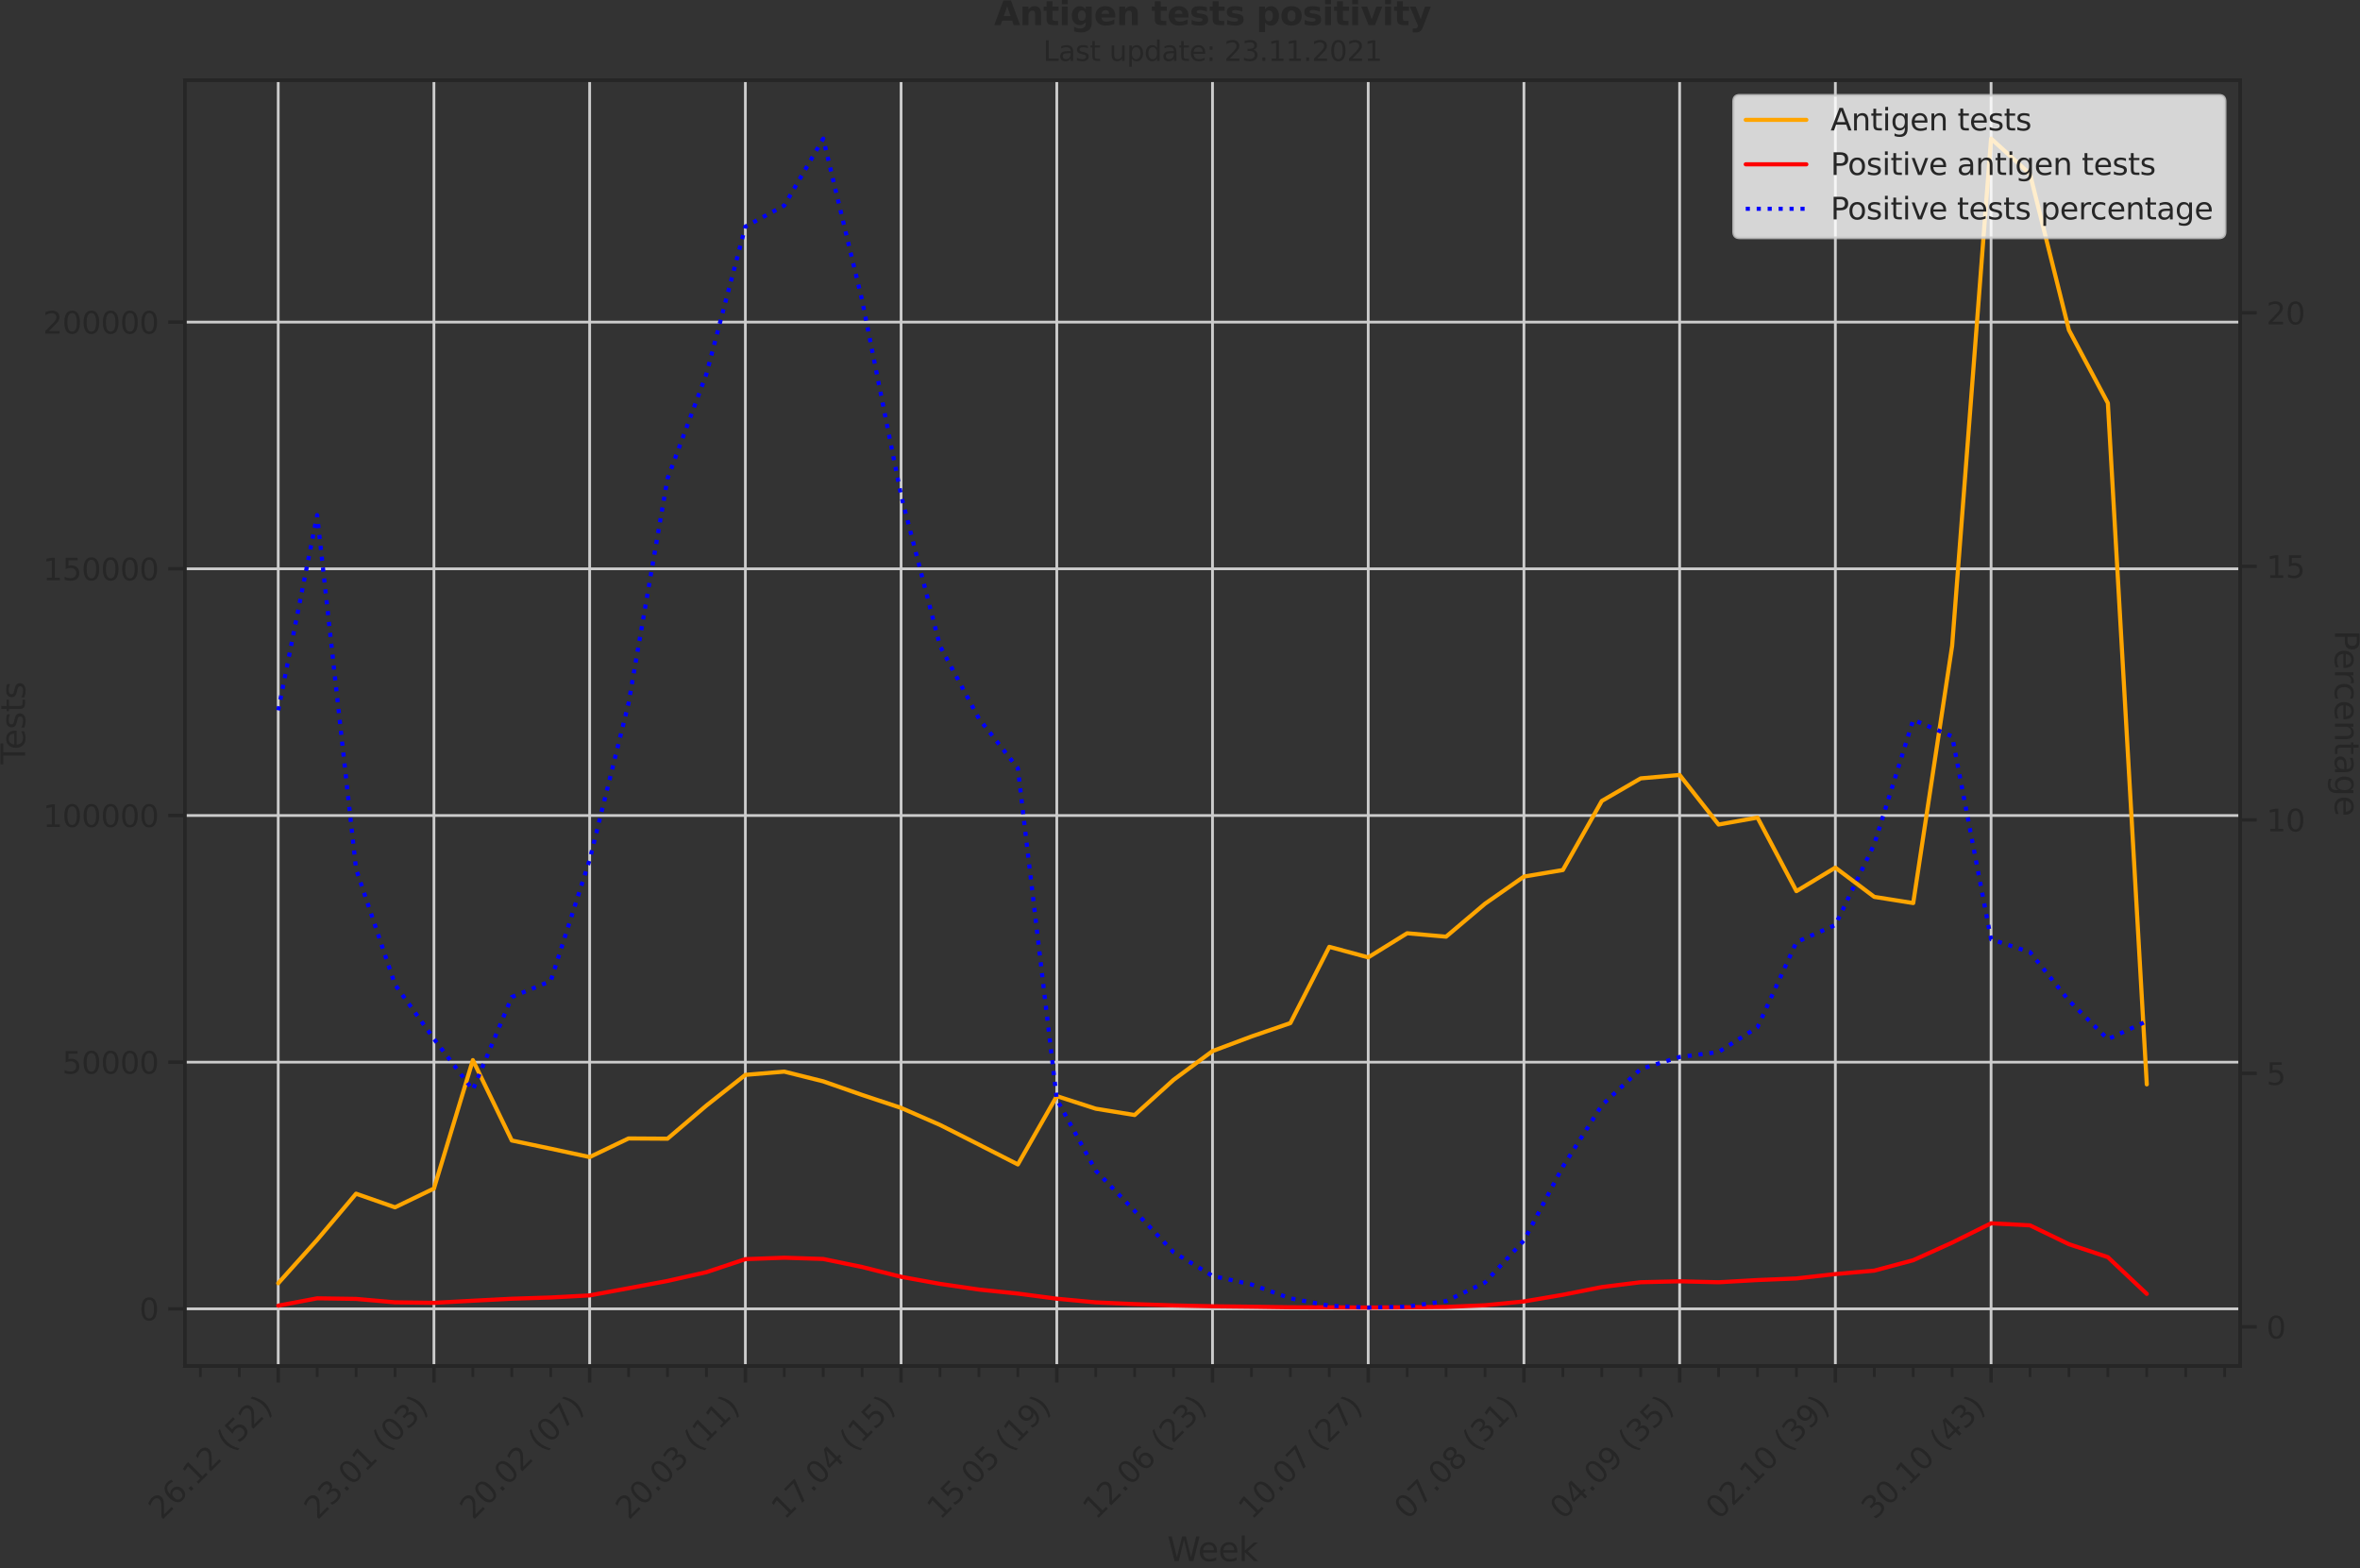 <?xml version="1.0" encoding="utf-8" standalone="no"?>
<!DOCTYPE svg PUBLIC "-//W3C//DTD SVG 1.1//EN"
  "http://www.w3.org/Graphics/SVG/1.1/DTD/svg11.dtd">
<svg height="569.391pt" version="1.1" viewBox="0 0 857.009 569.391" width="857.009pt" xmlns="http://www.w3.org/2000/svg" xmlns:xlink="http://www.w3.org/1999/xlink">
 <rect x="0" y="0" width="857.009" height="569.391" fill="#333333" stroke="none"/>
 <defs>
  <style type="text/css">*{stroke-linecap:butt;stroke-linejoin:round;}</style>
 </defs>
 <g id="figure_1">
  <g id="patch_1">
   <path d="M 0 569.391 
L 857.009 569.391 
L 857.009 0 
L 0 0 
z
" style="fill:none;"/>
  </g>
  <g id="axes_1">
   <g id="patch_2">
    <path d="M 67.106 496.042 
L 813.512 496.042 
L 813.512 29.118 
L 67.106 29.118 
z
" style="fill:none;"/>
   </g>
   <g id="matplotlib.axis_1">
    <g id="xtick_1">
     <g id="line2d_1">
      <path clip-path="url(#p405ba6da46)" d="M 101.034 496.042 
L 101.034 29.118 
" style="fill:none;stroke:#cccccc;stroke-linecap:round;"/>
     </g>
     <g id="line2d_2">
      <defs>
       <path d="M 0 0 
L 0 6 
" id="mf976dd3994" style="stroke:#262626;stroke-width:1.25;"/>
      </defs>
      <g>
       <use style="fill:#262626;stroke:#262626;stroke-width:1.25;" x="101.034" xlink:href="#mf976dd3994" y="496.042"/>
      </g>
     </g>
     <g id="text_1">
      <!-- 26.12 (52) -->
      <g style="fill:#262626;" transform="translate(58.71 552.159)rotate(-45)scale(0.11 -0.11)">
       <defs>
        <path d="M 1228 531 
L 3431 531 
L 3431 0 
L 469 0 
L 469 531 
Q 828 903 1448 1529 
Q 2069 2156 2228 2338 
Q 2531 2678 2651 2914 
Q 2772 3150 2772 3378 
Q 2772 3750 2511 3984 
Q 2250 4219 1831 4219 
Q 1534 4219 1204 4116 
Q 875 4013 500 3803 
L 500 4441 
Q 881 4594 1212 4672 
Q 1544 4750 1819 4750 
Q 2544 4750 2975 4387 
Q 3406 4025 3406 3419 
Q 3406 3131 3298 2873 
Q 3191 2616 2906 2266 
Q 2828 2175 2409 1742 
Q 1991 1309 1228 531 
z
" id="DejaVuSans-32" transform="scale(0.016)"/>
        <path d="M 2113 2584 
Q 1688 2584 1439 2293 
Q 1191 2003 1191 1497 
Q 1191 994 1439 701 
Q 1688 409 2113 409 
Q 2538 409 2786 701 
Q 3034 994 3034 1497 
Q 3034 2003 2786 2293 
Q 2538 2584 2113 2584 
z
M 3366 4563 
L 3366 3988 
Q 3128 4100 2886 4159 
Q 2644 4219 2406 4219 
Q 1781 4219 1451 3797 
Q 1122 3375 1075 2522 
Q 1259 2794 1537 2939 
Q 1816 3084 2150 3084 
Q 2853 3084 3261 2657 
Q 3669 2231 3669 1497 
Q 3669 778 3244 343 
Q 2819 -91 2113 -91 
Q 1303 -91 875 529 
Q 447 1150 447 2328 
Q 447 3434 972 4092 
Q 1497 4750 2381 4750 
Q 2619 4750 2861 4703 
Q 3103 4656 3366 4563 
z
" id="DejaVuSans-36" transform="scale(0.016)"/>
        <path d="M 684 794 
L 1344 794 
L 1344 0 
L 684 0 
L 684 794 
z
" id="DejaVuSans-2e" transform="scale(0.016)"/>
        <path d="M 794 531 
L 1825 531 
L 1825 4091 
L 703 3866 
L 703 4441 
L 1819 4666 
L 2450 4666 
L 2450 531 
L 3481 531 
L 3481 0 
L 794 0 
L 794 531 
z
" id="DejaVuSans-31" transform="scale(0.016)"/>
        <path id="DejaVuSans-20" transform="scale(0.016)"/>
        <path d="M 1984 4856 
Q 1566 4138 1362 3434 
Q 1159 2731 1159 2009 
Q 1159 1288 1364 580 
Q 1569 -128 1984 -844 
L 1484 -844 
Q 1016 -109 783 600 
Q 550 1309 550 2009 
Q 550 2706 781 3412 
Q 1013 4119 1484 4856 
L 1984 4856 
z
" id="DejaVuSans-28" transform="scale(0.016)"/>
        <path d="M 691 4666 
L 3169 4666 
L 3169 4134 
L 1269 4134 
L 1269 2991 
Q 1406 3038 1543 3061 
Q 1681 3084 1819 3084 
Q 2600 3084 3056 2656 
Q 3513 2228 3513 1497 
Q 3513 744 3044 326 
Q 2575 -91 1722 -91 
Q 1428 -91 1123 -41 
Q 819 9 494 109 
L 494 744 
Q 775 591 1075 516 
Q 1375 441 1709 441 
Q 2250 441 2565 725 
Q 2881 1009 2881 1497 
Q 2881 1984 2565 2268 
Q 2250 2553 1709 2553 
Q 1456 2553 1204 2497 
Q 953 2441 691 2322 
L 691 4666 
z
" id="DejaVuSans-35" transform="scale(0.016)"/>
        <path d="M 513 4856 
L 1013 4856 
Q 1481 4119 1714 3412 
Q 1947 2706 1947 2009 
Q 1947 1309 1714 600 
Q 1481 -109 1013 -844 
L 513 -844 
Q 928 -128 1133 580 
Q 1338 1288 1338 2009 
Q 1338 2731 1133 3434 
Q 928 4138 513 4856 
z
" id="DejaVuSans-29" transform="scale(0.016)"/>
       </defs>
       <use xlink:href="#DejaVuSans-32"/>
       <use x="63.623" xlink:href="#DejaVuSans-36"/>
       <use x="127.246" xlink:href="#DejaVuSans-2e"/>
       <use x="159.033" xlink:href="#DejaVuSans-31"/>
       <use x="222.656" xlink:href="#DejaVuSans-32"/>
       <use x="286.279" xlink:href="#DejaVuSans-20"/>
       <use x="318.066" xlink:href="#DejaVuSans-28"/>
       <use x="357.08" xlink:href="#DejaVuSans-35"/>
       <use x="420.703" xlink:href="#DejaVuSans-32"/>
       <use x="484.326" xlink:href="#DejaVuSans-29"/>
      </g>
     </g>
    </g>
    <g id="xtick_2">
     <g id="line2d_3">
      <path clip-path="url(#p405ba6da46)" d="M 157.58 496.042 
L 157.58 29.118 
" style="fill:none;stroke:#cccccc;stroke-linecap:round;"/>
     </g>
     <g id="line2d_4">
      <g>
       <use style="fill:#262626;stroke:#262626;stroke-width:1.25;" x="157.58" xlink:href="#mf976dd3994" y="496.042"/>
      </g>
     </g>
     <g id="text_2">
      <!-- 23.01 (03) -->
      <g style="fill:#262626;" transform="translate(115.255 552.159)rotate(-45)scale(0.11 -0.11)">
       <defs>
        <path d="M 2597 2516 
Q 3050 2419 3304 2112 
Q 3559 1806 3559 1356 
Q 3559 666 3084 287 
Q 2609 -91 1734 -91 
Q 1441 -91 1130 -33 
Q 819 25 488 141 
L 488 750 
Q 750 597 1062 519 
Q 1375 441 1716 441 
Q 2309 441 2620 675 
Q 2931 909 2931 1356 
Q 2931 1769 2642 2001 
Q 2353 2234 1838 2234 
L 1294 2234 
L 1294 2753 
L 1863 2753 
Q 2328 2753 2575 2939 
Q 2822 3125 2822 3475 
Q 2822 3834 2567 4026 
Q 2313 4219 1838 4219 
Q 1578 4219 1281 4162 
Q 984 4106 628 3988 
L 628 4550 
Q 988 4650 1302 4700 
Q 1616 4750 1894 4750 
Q 2613 4750 3031 4423 
Q 3450 4097 3450 3541 
Q 3450 3153 3228 2886 
Q 3006 2619 2597 2516 
z
" id="DejaVuSans-33" transform="scale(0.016)"/>
        <path d="M 2034 4250 
Q 1547 4250 1301 3770 
Q 1056 3291 1056 2328 
Q 1056 1369 1301 889 
Q 1547 409 2034 409 
Q 2525 409 2770 889 
Q 3016 1369 3016 2328 
Q 3016 3291 2770 3770 
Q 2525 4250 2034 4250 
z
M 2034 4750 
Q 2819 4750 3233 4129 
Q 3647 3509 3647 2328 
Q 3647 1150 3233 529 
Q 2819 -91 2034 -91 
Q 1250 -91 836 529 
Q 422 1150 422 2328 
Q 422 3509 836 4129 
Q 1250 4750 2034 4750 
z
" id="DejaVuSans-30" transform="scale(0.016)"/>
       </defs>
       <use xlink:href="#DejaVuSans-32"/>
       <use x="63.623" xlink:href="#DejaVuSans-33"/>
       <use x="127.246" xlink:href="#DejaVuSans-2e"/>
       <use x="159.033" xlink:href="#DejaVuSans-30"/>
       <use x="222.656" xlink:href="#DejaVuSans-31"/>
       <use x="286.279" xlink:href="#DejaVuSans-20"/>
       <use x="318.066" xlink:href="#DejaVuSans-28"/>
       <use x="357.08" xlink:href="#DejaVuSans-30"/>
       <use x="420.703" xlink:href="#DejaVuSans-33"/>
       <use x="484.326" xlink:href="#DejaVuSans-29"/>
      </g>
     </g>
    </g>
    <g id="xtick_3">
     <g id="line2d_5">
      <path clip-path="url(#p405ba6da46)" d="M 214.125 496.042 
L 214.125 29.118 
" style="fill:none;stroke:#cccccc;stroke-linecap:round;"/>
     </g>
     <g id="line2d_6">
      <g>
       <use style="fill:#262626;stroke:#262626;stroke-width:1.25;" x="214.125" xlink:href="#mf976dd3994" y="496.042"/>
      </g>
     </g>
     <g id="text_3">
      <!-- 20.02 (07) -->
      <g style="fill:#262626;" transform="translate(171.801 552.159)rotate(-45)scale(0.11 -0.11)">
       <defs>
        <path d="M 525 4666 
L 3525 4666 
L 3525 4397 
L 1831 0 
L 1172 0 
L 2766 4134 
L 525 4134 
L 525 4666 
z
" id="DejaVuSans-37" transform="scale(0.016)"/>
       </defs>
       <use xlink:href="#DejaVuSans-32"/>
       <use x="63.623" xlink:href="#DejaVuSans-30"/>
       <use x="127.246" xlink:href="#DejaVuSans-2e"/>
       <use x="159.033" xlink:href="#DejaVuSans-30"/>
       <use x="222.656" xlink:href="#DejaVuSans-32"/>
       <use x="286.279" xlink:href="#DejaVuSans-20"/>
       <use x="318.066" xlink:href="#DejaVuSans-28"/>
       <use x="357.08" xlink:href="#DejaVuSans-30"/>
       <use x="420.703" xlink:href="#DejaVuSans-37"/>
       <use x="484.326" xlink:href="#DejaVuSans-29"/>
      </g>
     </g>
    </g>
    <g id="xtick_4">
     <g id="line2d_7">
      <path clip-path="url(#p405ba6da46)" d="M 270.671 496.042 
L 270.671 29.118 
" style="fill:none;stroke:#cccccc;stroke-linecap:round;"/>
     </g>
     <g id="line2d_8">
      <g>
       <use style="fill:#262626;stroke:#262626;stroke-width:1.25;" x="270.671" xlink:href="#mf976dd3994" y="496.042"/>
      </g>
     </g>
     <g id="text_4">
      <!-- 20.03 (11) -->
      <g style="fill:#262626;" transform="translate(228.347 552.159)rotate(-45)scale(0.11 -0.11)">
       <use xlink:href="#DejaVuSans-32"/>
       <use x="63.623" xlink:href="#DejaVuSans-30"/>
       <use x="127.246" xlink:href="#DejaVuSans-2e"/>
       <use x="159.033" xlink:href="#DejaVuSans-30"/>
       <use x="222.656" xlink:href="#DejaVuSans-33"/>
       <use x="286.279" xlink:href="#DejaVuSans-20"/>
       <use x="318.066" xlink:href="#DejaVuSans-28"/>
       <use x="357.08" xlink:href="#DejaVuSans-31"/>
       <use x="420.703" xlink:href="#DejaVuSans-31"/>
       <use x="484.326" xlink:href="#DejaVuSans-29"/>
      </g>
     </g>
    </g>
    <g id="xtick_5">
     <g id="line2d_9">
      <path clip-path="url(#p405ba6da46)" d="M 327.217 496.042 
L 327.217 29.118 
" style="fill:none;stroke:#cccccc;stroke-linecap:round;"/>
     </g>
     <g id="line2d_10">
      <g>
       <use style="fill:#262626;stroke:#262626;stroke-width:1.25;" x="327.217" xlink:href="#mf976dd3994" y="496.042"/>
      </g>
     </g>
     <g id="text_5">
      <!-- 17.04 (15) -->
      <g style="fill:#262626;" transform="translate(284.893 552.159)rotate(-45)scale(0.11 -0.11)">
       <defs>
        <path d="M 2419 4116 
L 825 1625 
L 2419 1625 
L 2419 4116 
z
M 2253 4666 
L 3047 4666 
L 3047 1625 
L 3713 1625 
L 3713 1100 
L 3047 1100 
L 3047 0 
L 2419 0 
L 2419 1100 
L 313 1100 
L 313 1709 
L 2253 4666 
z
" id="DejaVuSans-34" transform="scale(0.016)"/>
       </defs>
       <use xlink:href="#DejaVuSans-31"/>
       <use x="63.623" xlink:href="#DejaVuSans-37"/>
       <use x="127.246" xlink:href="#DejaVuSans-2e"/>
       <use x="159.033" xlink:href="#DejaVuSans-30"/>
       <use x="222.656" xlink:href="#DejaVuSans-34"/>
       <use x="286.279" xlink:href="#DejaVuSans-20"/>
       <use x="318.066" xlink:href="#DejaVuSans-28"/>
       <use x="357.08" xlink:href="#DejaVuSans-31"/>
       <use x="420.703" xlink:href="#DejaVuSans-35"/>
       <use x="484.326" xlink:href="#DejaVuSans-29"/>
      </g>
     </g>
    </g>
    <g id="xtick_6">
     <g id="line2d_11">
      <path clip-path="url(#p405ba6da46)" d="M 383.763 496.042 
L 383.763 29.118 
" style="fill:none;stroke:#cccccc;stroke-linecap:round;"/>
     </g>
     <g id="line2d_12">
      <g>
       <use style="fill:#262626;stroke:#262626;stroke-width:1.25;" x="383.763" xlink:href="#mf976dd3994" y="496.042"/>
      </g>
     </g>
     <g id="text_6">
      <!-- 15.05 (19) -->
      <g style="fill:#262626;" transform="translate(341.439 552.159)rotate(-45)scale(0.11 -0.11)">
       <defs>
        <path d="M 703 97 
L 703 672 
Q 941 559 1184 500 
Q 1428 441 1663 441 
Q 2288 441 2617 861 
Q 2947 1281 2994 2138 
Q 2813 1869 2534 1725 
Q 2256 1581 1919 1581 
Q 1219 1581 811 2004 
Q 403 2428 403 3163 
Q 403 3881 828 4315 
Q 1253 4750 1959 4750 
Q 2769 4750 3195 4129 
Q 3622 3509 3622 2328 
Q 3622 1225 3098 567 
Q 2575 -91 1691 -91 
Q 1453 -91 1209 -44 
Q 966 3 703 97 
z
M 1959 2075 
Q 2384 2075 2632 2365 
Q 2881 2656 2881 3163 
Q 2881 3666 2632 3958 
Q 2384 4250 1959 4250 
Q 1534 4250 1286 3958 
Q 1038 3666 1038 3163 
Q 1038 2656 1286 2365 
Q 1534 2075 1959 2075 
z
" id="DejaVuSans-39" transform="scale(0.016)"/>
       </defs>
       <use xlink:href="#DejaVuSans-31"/>
       <use x="63.623" xlink:href="#DejaVuSans-35"/>
       <use x="127.246" xlink:href="#DejaVuSans-2e"/>
       <use x="159.033" xlink:href="#DejaVuSans-30"/>
       <use x="222.656" xlink:href="#DejaVuSans-35"/>
       <use x="286.279" xlink:href="#DejaVuSans-20"/>
       <use x="318.066" xlink:href="#DejaVuSans-28"/>
       <use x="357.08" xlink:href="#DejaVuSans-31"/>
       <use x="420.703" xlink:href="#DejaVuSans-39"/>
       <use x="484.326" xlink:href="#DejaVuSans-29"/>
      </g>
     </g>
    </g>
    <g id="xtick_7">
     <g id="line2d_13">
      <path clip-path="url(#p405ba6da46)" d="M 440.309 496.042 
L 440.309 29.118 
" style="fill:none;stroke:#cccccc;stroke-linecap:round;"/>
     </g>
     <g id="line2d_14">
      <g>
       <use style="fill:#262626;stroke:#262626;stroke-width:1.25;" x="440.309" xlink:href="#mf976dd3994" y="496.042"/>
      </g>
     </g>
     <g id="text_7">
      <!-- 12.06 (23) -->
      <g style="fill:#262626;" transform="translate(397.985 552.159)rotate(-45)scale(0.11 -0.11)">
       <use xlink:href="#DejaVuSans-31"/>
       <use x="63.623" xlink:href="#DejaVuSans-32"/>
       <use x="127.246" xlink:href="#DejaVuSans-2e"/>
       <use x="159.033" xlink:href="#DejaVuSans-30"/>
       <use x="222.656" xlink:href="#DejaVuSans-36"/>
       <use x="286.279" xlink:href="#DejaVuSans-20"/>
       <use x="318.066" xlink:href="#DejaVuSans-28"/>
       <use x="357.08" xlink:href="#DejaVuSans-32"/>
       <use x="420.703" xlink:href="#DejaVuSans-33"/>
       <use x="484.326" xlink:href="#DejaVuSans-29"/>
      </g>
     </g>
    </g>
    <g id="xtick_8">
     <g id="line2d_15">
      <path clip-path="url(#p405ba6da46)" d="M 496.855 496.042 
L 496.855 29.118 
" style="fill:none;stroke:#cccccc;stroke-linecap:round;"/>
     </g>
     <g id="line2d_16">
      <g>
       <use style="fill:#262626;stroke:#262626;stroke-width:1.25;" x="496.855" xlink:href="#mf976dd3994" y="496.042"/>
      </g>
     </g>
     <g id="text_8">
      <!-- 10.07 (27) -->
      <g style="fill:#262626;" transform="translate(454.531 552.159)rotate(-45)scale(0.11 -0.11)">
       <use xlink:href="#DejaVuSans-31"/>
       <use x="63.623" xlink:href="#DejaVuSans-30"/>
       <use x="127.246" xlink:href="#DejaVuSans-2e"/>
       <use x="159.033" xlink:href="#DejaVuSans-30"/>
       <use x="222.656" xlink:href="#DejaVuSans-37"/>
       <use x="286.279" xlink:href="#DejaVuSans-20"/>
       <use x="318.066" xlink:href="#DejaVuSans-28"/>
       <use x="357.08" xlink:href="#DejaVuSans-32"/>
       <use x="420.703" xlink:href="#DejaVuSans-37"/>
       <use x="484.326" xlink:href="#DejaVuSans-29"/>
      </g>
     </g>
    </g>
    <g id="xtick_9">
     <g id="line2d_17">
      <path clip-path="url(#p405ba6da46)" d="M 553.401 496.042 
L 553.401 29.118 
" style="fill:none;stroke:#cccccc;stroke-linecap:round;"/>
     </g>
     <g id="line2d_18">
      <g>
       <use style="fill:#262626;stroke:#262626;stroke-width:1.25;" x="553.401" xlink:href="#mf976dd3994" y="496.042"/>
      </g>
     </g>
     <g id="text_9">
      <!-- 07.08 (31) -->
      <g style="fill:#262626;" transform="translate(511.076 552.159)rotate(-45)scale(0.11 -0.11)">
       <defs>
        <path d="M 2034 2216 
Q 1584 2216 1326 1975 
Q 1069 1734 1069 1313 
Q 1069 891 1326 650 
Q 1584 409 2034 409 
Q 2484 409 2743 651 
Q 3003 894 3003 1313 
Q 3003 1734 2745 1975 
Q 2488 2216 2034 2216 
z
M 1403 2484 
Q 997 2584 770 2862 
Q 544 3141 544 3541 
Q 544 4100 942 4425 
Q 1341 4750 2034 4750 
Q 2731 4750 3128 4425 
Q 3525 4100 3525 3541 
Q 3525 3141 3298 2862 
Q 3072 2584 2669 2484 
Q 3125 2378 3379 2068 
Q 3634 1759 3634 1313 
Q 3634 634 3220 271 
Q 2806 -91 2034 -91 
Q 1263 -91 848 271 
Q 434 634 434 1313 
Q 434 1759 690 2068 
Q 947 2378 1403 2484 
z
M 1172 3481 
Q 1172 3119 1398 2916 
Q 1625 2713 2034 2713 
Q 2441 2713 2670 2916 
Q 2900 3119 2900 3481 
Q 2900 3844 2670 4047 
Q 2441 4250 2034 4250 
Q 1625 4250 1398 4047 
Q 1172 3844 1172 3481 
z
" id="DejaVuSans-38" transform="scale(0.016)"/>
       </defs>
       <use xlink:href="#DejaVuSans-30"/>
       <use x="63.623" xlink:href="#DejaVuSans-37"/>
       <use x="127.246" xlink:href="#DejaVuSans-2e"/>
       <use x="159.033" xlink:href="#DejaVuSans-30"/>
       <use x="222.656" xlink:href="#DejaVuSans-38"/>
       <use x="286.279" xlink:href="#DejaVuSans-20"/>
       <use x="318.066" xlink:href="#DejaVuSans-28"/>
       <use x="357.08" xlink:href="#DejaVuSans-33"/>
       <use x="420.703" xlink:href="#DejaVuSans-31"/>
       <use x="484.326" xlink:href="#DejaVuSans-29"/>
      </g>
     </g>
    </g>
    <g id="xtick_10">
     <g id="line2d_19">
      <path clip-path="url(#p405ba6da46)" d="M 609.946 496.042 
L 609.946 29.118 
" style="fill:none;stroke:#cccccc;stroke-linecap:round;"/>
     </g>
     <g id="line2d_20">
      <g>
       <use style="fill:#262626;stroke:#262626;stroke-width:1.25;" x="609.946" xlink:href="#mf976dd3994" y="496.042"/>
      </g>
     </g>
     <g id="text_10">
      <!-- 04.09 (35) -->
      <g style="fill:#262626;" transform="translate(567.622 552.159)rotate(-45)scale(0.11 -0.11)">
       <use xlink:href="#DejaVuSans-30"/>
       <use x="63.623" xlink:href="#DejaVuSans-34"/>
       <use x="127.246" xlink:href="#DejaVuSans-2e"/>
       <use x="159.033" xlink:href="#DejaVuSans-30"/>
       <use x="222.656" xlink:href="#DejaVuSans-39"/>
       <use x="286.279" xlink:href="#DejaVuSans-20"/>
       <use x="318.066" xlink:href="#DejaVuSans-28"/>
       <use x="357.08" xlink:href="#DejaVuSans-33"/>
       <use x="420.703" xlink:href="#DejaVuSans-35"/>
       <use x="484.326" xlink:href="#DejaVuSans-29"/>
      </g>
     </g>
    </g>
    <g id="xtick_11">
     <g id="line2d_21">
      <path clip-path="url(#p405ba6da46)" d="M 666.492 496.042 
L 666.492 29.118 
" style="fill:none;stroke:#cccccc;stroke-linecap:round;"/>
     </g>
     <g id="line2d_22">
      <g>
       <use style="fill:#262626;stroke:#262626;stroke-width:1.25;" x="666.492" xlink:href="#mf976dd3994" y="496.042"/>
      </g>
     </g>
     <g id="text_11">
      <!-- 02.10 (39) -->
      <g style="fill:#262626;" transform="translate(624.168 552.159)rotate(-45)scale(0.11 -0.11)">
       <use xlink:href="#DejaVuSans-30"/>
       <use x="63.623" xlink:href="#DejaVuSans-32"/>
       <use x="127.246" xlink:href="#DejaVuSans-2e"/>
       <use x="159.033" xlink:href="#DejaVuSans-31"/>
       <use x="222.656" xlink:href="#DejaVuSans-30"/>
       <use x="286.279" xlink:href="#DejaVuSans-20"/>
       <use x="318.066" xlink:href="#DejaVuSans-28"/>
       <use x="357.08" xlink:href="#DejaVuSans-33"/>
       <use x="420.703" xlink:href="#DejaVuSans-39"/>
       <use x="484.326" xlink:href="#DejaVuSans-29"/>
      </g>
     </g>
    </g>
    <g id="xtick_12">
     <g id="line2d_23">
      <path clip-path="url(#p405ba6da46)" d="M 723.038 496.042 
L 723.038 29.118 
" style="fill:none;stroke:#cccccc;stroke-linecap:round;"/>
     </g>
     <g id="line2d_24">
      <g>
       <use style="fill:#262626;stroke:#262626;stroke-width:1.25;" x="723.038" xlink:href="#mf976dd3994" y="496.042"/>
      </g>
     </g>
     <g id="text_12">
      <!-- 30.10 (43) -->
      <g style="fill:#262626;" transform="translate(680.714 552.159)rotate(-45)scale(0.11 -0.11)">
       <use xlink:href="#DejaVuSans-33"/>
       <use x="63.623" xlink:href="#DejaVuSans-30"/>
       <use x="127.246" xlink:href="#DejaVuSans-2e"/>
       <use x="159.033" xlink:href="#DejaVuSans-31"/>
       <use x="222.656" xlink:href="#DejaVuSans-30"/>
       <use x="286.279" xlink:href="#DejaVuSans-20"/>
       <use x="318.066" xlink:href="#DejaVuSans-28"/>
       <use x="357.08" xlink:href="#DejaVuSans-34"/>
       <use x="420.703" xlink:href="#DejaVuSans-33"/>
       <use x="484.326" xlink:href="#DejaVuSans-29"/>
      </g>
     </g>
    </g>
    <g id="xtick_13">
     <g id="line2d_25">
      <defs>
       <path d="M 0 0 
L 0 4 
" id="m79de15d86c" style="stroke:#262626;"/>
      </defs>
      <g>
       <use style="fill:#262626;stroke:#262626;" x="72.761" xlink:href="#m79de15d86c" y="496.042"/>
      </g>
     </g>
    </g>
    <g id="xtick_14">
     <g id="line2d_26">
      <g>
       <use style="fill:#262626;stroke:#262626;" x="86.897" xlink:href="#m79de15d86c" y="496.042"/>
      </g>
     </g>
    </g>
    <g id="xtick_15">
     <g id="line2d_27">
      <g>
       <use style="fill:#262626;stroke:#262626;" x="115.17" xlink:href="#m79de15d86c" y="496.042"/>
      </g>
     </g>
    </g>
    <g id="xtick_16">
     <g id="line2d_28">
      <g>
       <use style="fill:#262626;stroke:#262626;" x="129.307" xlink:href="#m79de15d86c" y="496.042"/>
      </g>
     </g>
    </g>
    <g id="xtick_17">
     <g id="line2d_29">
      <g>
       <use style="fill:#262626;stroke:#262626;" x="143.443" xlink:href="#m79de15d86c" y="496.042"/>
      </g>
     </g>
    </g>
    <g id="xtick_18">
     <g id="line2d_30">
      <g>
       <use style="fill:#262626;stroke:#262626;" x="171.716" xlink:href="#m79de15d86c" y="496.042"/>
      </g>
     </g>
    </g>
    <g id="xtick_19">
     <g id="line2d_31">
      <g>
       <use style="fill:#262626;stroke:#262626;" x="185.853" xlink:href="#m79de15d86c" y="496.042"/>
      </g>
     </g>
    </g>
    <g id="xtick_20">
     <g id="line2d_32">
      <g>
       <use style="fill:#262626;stroke:#262626;" x="199.989" xlink:href="#m79de15d86c" y="496.042"/>
      </g>
     </g>
    </g>
    <g id="xtick_21">
     <g id="line2d_33">
      <g>
       <use style="fill:#262626;stroke:#262626;" x="228.262" xlink:href="#m79de15d86c" y="496.042"/>
      </g>
     </g>
    </g>
    <g id="xtick_22">
     <g id="line2d_34">
      <g>
       <use style="fill:#262626;stroke:#262626;" x="242.398" xlink:href="#m79de15d86c" y="496.042"/>
      </g>
     </g>
    </g>
    <g id="xtick_23">
     <g id="line2d_35">
      <g>
       <use style="fill:#262626;stroke:#262626;" x="256.535" xlink:href="#m79de15d86c" y="496.042"/>
      </g>
     </g>
    </g>
    <g id="xtick_24">
     <g id="line2d_36">
      <g>
       <use style="fill:#262626;stroke:#262626;" x="284.808" xlink:href="#m79de15d86c" y="496.042"/>
      </g>
     </g>
    </g>
    <g id="xtick_25">
     <g id="line2d_37">
      <g>
       <use style="fill:#262626;stroke:#262626;" x="298.944" xlink:href="#m79de15d86c" y="496.042"/>
      </g>
     </g>
    </g>
    <g id="xtick_26">
     <g id="line2d_38">
      <g>
       <use style="fill:#262626;stroke:#262626;" x="313.081" xlink:href="#m79de15d86c" y="496.042"/>
      </g>
     </g>
    </g>
    <g id="xtick_27">
     <g id="line2d_39">
      <g>
       <use style="fill:#262626;stroke:#262626;" x="341.354" xlink:href="#m79de15d86c" y="496.042"/>
      </g>
     </g>
    </g>
    <g id="xtick_28">
     <g id="line2d_40">
      <g>
       <use style="fill:#262626;stroke:#262626;" x="355.49" xlink:href="#m79de15d86c" y="496.042"/>
      </g>
     </g>
    </g>
    <g id="xtick_29">
     <g id="line2d_41">
      <g>
       <use style="fill:#262626;stroke:#262626;" x="369.627" xlink:href="#m79de15d86c" y="496.042"/>
      </g>
     </g>
    </g>
    <g id="xtick_30">
     <g id="line2d_42">
      <g>
       <use style="fill:#262626;stroke:#262626;" x="397.9" xlink:href="#m79de15d86c" y="496.042"/>
      </g>
     </g>
    </g>
    <g id="xtick_31">
     <g id="line2d_43">
      <g>
       <use style="fill:#262626;stroke:#262626;" x="412.036" xlink:href="#m79de15d86c" y="496.042"/>
      </g>
     </g>
    </g>
    <g id="xtick_32">
     <g id="line2d_44">
      <g>
       <use style="fill:#262626;stroke:#262626;" x="426.172" xlink:href="#m79de15d86c" y="496.042"/>
      </g>
     </g>
    </g>
    <g id="xtick_33">
     <g id="line2d_45">
      <g>
       <use style="fill:#262626;stroke:#262626;" x="454.445" xlink:href="#m79de15d86c" y="496.042"/>
      </g>
     </g>
    </g>
    <g id="xtick_34">
     <g id="line2d_46">
      <g>
       <use style="fill:#262626;stroke:#262626;" x="468.582" xlink:href="#m79de15d86c" y="496.042"/>
      </g>
     </g>
    </g>
    <g id="xtick_35">
     <g id="line2d_47">
      <g>
       <use style="fill:#262626;stroke:#262626;" x="482.718" xlink:href="#m79de15d86c" y="496.042"/>
      </g>
     </g>
    </g>
    <g id="xtick_36">
     <g id="line2d_48">
      <g>
       <use style="fill:#262626;stroke:#262626;" x="510.991" xlink:href="#m79de15d86c" y="496.042"/>
      </g>
     </g>
    </g>
    <g id="xtick_37">
     <g id="line2d_49">
      <g>
       <use style="fill:#262626;stroke:#262626;" x="525.128" xlink:href="#m79de15d86c" y="496.042"/>
      </g>
     </g>
    </g>
    <g id="xtick_38">
     <g id="line2d_50">
      <g>
       <use style="fill:#262626;stroke:#262626;" x="539.264" xlink:href="#m79de15d86c" y="496.042"/>
      </g>
     </g>
    </g>
    <g id="xtick_39">
     <g id="line2d_51">
      <g>
       <use style="fill:#262626;stroke:#262626;" x="567.537" xlink:href="#m79de15d86c" y="496.042"/>
      </g>
     </g>
    </g>
    <g id="xtick_40">
     <g id="line2d_52">
      <g>
       <use style="fill:#262626;stroke:#262626;" x="581.674" xlink:href="#m79de15d86c" y="496.042"/>
      </g>
     </g>
    </g>
    <g id="xtick_41">
     <g id="line2d_53">
      <g>
       <use style="fill:#262626;stroke:#262626;" x="595.81" xlink:href="#m79de15d86c" y="496.042"/>
      </g>
     </g>
    </g>
    <g id="xtick_42">
     <g id="line2d_54">
      <g>
       <use style="fill:#262626;stroke:#262626;" x="624.083" xlink:href="#m79de15d86c" y="496.042"/>
      </g>
     </g>
    </g>
    <g id="xtick_43">
     <g id="line2d_55">
      <g>
       <use style="fill:#262626;stroke:#262626;" x="638.219" xlink:href="#m79de15d86c" y="496.042"/>
      </g>
     </g>
    </g>
    <g id="xtick_44">
     <g id="line2d_56">
      <g>
       <use style="fill:#262626;stroke:#262626;" x="652.356" xlink:href="#m79de15d86c" y="496.042"/>
      </g>
     </g>
    </g>
    <g id="xtick_45">
     <g id="line2d_57">
      <g>
       <use style="fill:#262626;stroke:#262626;" x="680.629" xlink:href="#m79de15d86c" y="496.042"/>
      </g>
     </g>
    </g>
    <g id="xtick_46">
     <g id="line2d_58">
      <g>
       <use style="fill:#262626;stroke:#262626;" x="694.765" xlink:href="#m79de15d86c" y="496.042"/>
      </g>
     </g>
    </g>
    <g id="xtick_47">
     <g id="line2d_59">
      <g>
       <use style="fill:#262626;stroke:#262626;" x="708.902" xlink:href="#m79de15d86c" y="496.042"/>
      </g>
     </g>
    </g>
    <g id="xtick_48">
     <g id="line2d_60">
      <g>
       <use style="fill:#262626;stroke:#262626;" x="737.175" xlink:href="#m79de15d86c" y="496.042"/>
      </g>
     </g>
    </g>
    <g id="xtick_49">
     <g id="line2d_61">
      <g>
       <use style="fill:#262626;stroke:#262626;" x="751.311" xlink:href="#m79de15d86c" y="496.042"/>
      </g>
     </g>
    </g>
    <g id="xtick_50">
     <g id="line2d_62">
      <g>
       <use style="fill:#262626;stroke:#262626;" x="765.448" xlink:href="#m79de15d86c" y="496.042"/>
      </g>
     </g>
    </g>
    <g id="xtick_51">
     <g id="line2d_63">
      <g>
       <use style="fill:#262626;stroke:#262626;" x="779.584" xlink:href="#m79de15d86c" y="496.042"/>
      </g>
     </g>
    </g>
    <g id="xtick_52">
     <g id="line2d_64">
      <g>
       <use style="fill:#262626;stroke:#262626;" x="793.721" xlink:href="#m79de15d86c" y="496.042"/>
      </g>
     </g>
    </g>
    <g id="xtick_53">
     <g id="line2d_65">
      <g>
       <use style="fill:#262626;stroke:#262626;" x="807.857" xlink:href="#m79de15d86c" y="496.042"/>
      </g>
     </g>
    </g>
    <g id="text_13">
     <!-- Week -->
     <g style="fill:#262626;" transform="translate(423.871 566.895)scale(0.12 -0.12)">
      <defs>
       <path d="M 213 4666 
L 850 4666 
L 1831 722 
L 2809 4666 
L 3519 4666 
L 4500 722 
L 5478 4666 
L 6119 4666 
L 4947 0 
L 4153 0 
L 3169 4050 
L 2175 0 
L 1381 0 
L 213 4666 
z
" id="DejaVuSans-57" transform="scale(0.016)"/>
       <path d="M 3597 1894 
L 3597 1613 
L 953 1613 
Q 991 1019 1311 708 
Q 1631 397 2203 397 
Q 2534 397 2845 478 
Q 3156 559 3463 722 
L 3463 178 
Q 3153 47 2828 -22 
Q 2503 -91 2169 -91 
Q 1331 -91 842 396 
Q 353 884 353 1716 
Q 353 2575 817 3079 
Q 1281 3584 2069 3584 
Q 2775 3584 3186 3129 
Q 3597 2675 3597 1894 
z
M 3022 2063 
Q 3016 2534 2758 2815 
Q 2500 3097 2075 3097 
Q 1594 3097 1305 2825 
Q 1016 2553 972 2059 
L 3022 2063 
z
" id="DejaVuSans-65" transform="scale(0.016)"/>
       <path d="M 581 4863 
L 1159 4863 
L 1159 1991 
L 2875 3500 
L 3609 3500 
L 1753 1863 
L 3688 0 
L 2938 0 
L 1159 1709 
L 1159 0 
L 581 0 
L 581 4863 
z
" id="DejaVuSans-6b" transform="scale(0.016)"/>
      </defs>
      <use xlink:href="#DejaVuSans-57"/>
      <use x="93.002" xlink:href="#DejaVuSans-65"/>
      <use x="154.525" xlink:href="#DejaVuSans-65"/>
      <use x="216.049" xlink:href="#DejaVuSans-6b"/>
     </g>
    </g>
   </g>
   <g id="matplotlib.axis_2">
    <g id="ytick_1">
     <g id="line2d_66">
      <path clip-path="url(#p405ba6da46)" d="M 67.106 475.29 
L 813.512 475.29 
" style="fill:none;stroke:#cccccc;stroke-linecap:round;"/>
     </g>
     <g id="line2d_67">
      <defs>
       <path d="M 0 0 
L -6 0 
" id="m3a99f6a6d0" style="stroke:#262626;stroke-width:1.25;"/>
      </defs>
      <g>
       <use style="fill:#262626;stroke:#262626;stroke-width:1.25;" x="67.106" xlink:href="#m3a99f6a6d0" y="475.29"/>
      </g>
     </g>
     <g id="text_14">
      <!-- 0 -->
      <g style="fill:#262626;" transform="translate(50.608 479.469)scale(0.11 -0.11)">
       <use xlink:href="#DejaVuSans-30"/>
      </g>
     </g>
    </g>
    <g id="ytick_2">
     <g id="line2d_68">
      <path clip-path="url(#p405ba6da46)" d="M 67.106 385.711 
L 813.512 385.711 
" style="fill:none;stroke:#cccccc;stroke-linecap:round;"/>
     </g>
     <g id="line2d_69">
      <g>
       <use style="fill:#262626;stroke:#262626;stroke-width:1.25;" x="67.106" xlink:href="#m3a99f6a6d0" y="385.711"/>
      </g>
     </g>
     <g id="text_15">
      <!-- 50000 -->
      <g style="fill:#262626;" transform="translate(22.613 389.89)scale(0.11 -0.11)">
       <use xlink:href="#DejaVuSans-35"/>
       <use x="63.623" xlink:href="#DejaVuSans-30"/>
       <use x="127.246" xlink:href="#DejaVuSans-30"/>
       <use x="190.869" xlink:href="#DejaVuSans-30"/>
       <use x="254.492" xlink:href="#DejaVuSans-30"/>
      </g>
     </g>
    </g>
    <g id="ytick_3">
     <g id="line2d_70">
      <path clip-path="url(#p405ba6da46)" d="M 67.106 296.131 
L 813.512 296.131 
" style="fill:none;stroke:#cccccc;stroke-linecap:round;"/>
     </g>
     <g id="line2d_71">
      <g>
       <use style="fill:#262626;stroke:#262626;stroke-width:1.25;" x="67.106" xlink:href="#m3a99f6a6d0" y="296.131"/>
      </g>
     </g>
     <g id="text_16">
      <!-- 100000 -->
      <g style="fill:#262626;" transform="translate(15.614 300.31)scale(0.11 -0.11)">
       <use xlink:href="#DejaVuSans-31"/>
       <use x="63.623" xlink:href="#DejaVuSans-30"/>
       <use x="127.246" xlink:href="#DejaVuSans-30"/>
       <use x="190.869" xlink:href="#DejaVuSans-30"/>
       <use x="254.492" xlink:href="#DejaVuSans-30"/>
       <use x="318.115" xlink:href="#DejaVuSans-30"/>
      </g>
     </g>
    </g>
    <g id="ytick_4">
     <g id="line2d_72">
      <path clip-path="url(#p405ba6da46)" d="M 67.106 206.552 
L 813.512 206.552 
" style="fill:none;stroke:#cccccc;stroke-linecap:round;"/>
     </g>
     <g id="line2d_73">
      <g>
       <use style="fill:#262626;stroke:#262626;stroke-width:1.25;" x="67.106" xlink:href="#m3a99f6a6d0" y="206.552"/>
      </g>
     </g>
     <g id="text_17">
      <!-- 150000 -->
      <g style="fill:#262626;" transform="translate(15.614 210.731)scale(0.11 -0.11)">
       <use xlink:href="#DejaVuSans-31"/>
       <use x="63.623" xlink:href="#DejaVuSans-35"/>
       <use x="127.246" xlink:href="#DejaVuSans-30"/>
       <use x="190.869" xlink:href="#DejaVuSans-30"/>
       <use x="254.492" xlink:href="#DejaVuSans-30"/>
       <use x="318.115" xlink:href="#DejaVuSans-30"/>
      </g>
     </g>
    </g>
    <g id="ytick_5">
     <g id="line2d_74">
      <path clip-path="url(#p405ba6da46)" d="M 67.106 116.973 
L 813.512 116.973 
" style="fill:none;stroke:#cccccc;stroke-linecap:round;"/>
     </g>
     <g id="line2d_75">
      <g>
       <use style="fill:#262626;stroke:#262626;stroke-width:1.25;" x="67.106" xlink:href="#m3a99f6a6d0" y="116.973"/>
      </g>
     </g>
     <g id="text_18">
      <!-- 200000 -->
      <g style="fill:#262626;" transform="translate(15.614 121.152)scale(0.11 -0.11)">
       <use xlink:href="#DejaVuSans-32"/>
       <use x="63.623" xlink:href="#DejaVuSans-30"/>
       <use x="127.246" xlink:href="#DejaVuSans-30"/>
       <use x="190.869" xlink:href="#DejaVuSans-30"/>
       <use x="254.492" xlink:href="#DejaVuSans-30"/>
       <use x="318.115" xlink:href="#DejaVuSans-30"/>
      </g>
     </g>
    </g>
    <g id="text_19">
     <!-- Tests -->
     <g style="fill:#262626;" transform="translate(9.118 277.52)rotate(-90)scale(0.12 -0.12)">
      <defs>
       <path d="M -19 4666 
L 3928 4666 
L 3928 4134 
L 2272 4134 
L 2272 0 
L 1638 0 
L 1638 4134 
L -19 4134 
L -19 4666 
z
" id="DejaVuSans-54" transform="scale(0.016)"/>
       <path d="M 2834 3397 
L 2834 2853 
Q 2591 2978 2328 3040 
Q 2066 3103 1784 3103 
Q 1356 3103 1142 2972 
Q 928 2841 928 2578 
Q 928 2378 1081 2264 
Q 1234 2150 1697 2047 
L 1894 2003 
Q 2506 1872 2764 1633 
Q 3022 1394 3022 966 
Q 3022 478 2636 193 
Q 2250 -91 1575 -91 
Q 1294 -91 989 -36 
Q 684 19 347 128 
L 347 722 
Q 666 556 975 473 
Q 1284 391 1588 391 
Q 1994 391 2212 530 
Q 2431 669 2431 922 
Q 2431 1156 2273 1281 
Q 2116 1406 1581 1522 
L 1381 1569 
Q 847 1681 609 1914 
Q 372 2147 372 2553 
Q 372 3047 722 3315 
Q 1072 3584 1716 3584 
Q 2034 3584 2315 3537 
Q 2597 3491 2834 3397 
z
" id="DejaVuSans-73" transform="scale(0.016)"/>
       <path d="M 1172 4494 
L 1172 3500 
L 2356 3500 
L 2356 3053 
L 1172 3053 
L 1172 1153 
Q 1172 725 1289 603 
Q 1406 481 1766 481 
L 2356 481 
L 2356 0 
L 1766 0 
Q 1100 0 847 248 
Q 594 497 594 1153 
L 594 3053 
L 172 3053 
L 172 3500 
L 594 3500 
L 594 4494 
L 1172 4494 
z
" id="DejaVuSans-74" transform="scale(0.016)"/>
      </defs>
      <use xlink:href="#DejaVuSans-54"/>
      <use x="44.084" xlink:href="#DejaVuSans-65"/>
      <use x="105.607" xlink:href="#DejaVuSans-73"/>
      <use x="157.707" xlink:href="#DejaVuSans-74"/>
      <use x="196.916" xlink:href="#DejaVuSans-73"/>
     </g>
    </g>
   </g>
   <g id="line2d_76">
    <path clip-path="url(#p405ba6da46)" d="M 101.034 465.99 
L 115.17 450.227 
L 129.307 433.472 
L 143.443 438.423 
L 157.58 431.597 
L 171.716 384.963 
L 185.853 414.156 
L 199.989 417.122 
L 214.125 420.172 
L 228.262 413.41 
L 242.398 413.5 
L 256.535 401.457 
L 270.671 390.324 
L 284.808 389.141 
L 298.944 392.674 
L 313.081 397.612 
L 327.217 402.313 
L 341.354 408.498 
L 355.49 415.634 
L 369.627 422.846 
L 383.763 398.038 
L 397.9 402.603 
L 412.036 404.9 
L 426.172 392.126 
L 440.309 381.687 
L 454.445 376.387 
L 468.582 371.521 
L 482.718 343.827 
L 496.855 347.654 
L 510.991 338.9 
L 525.128 340.14 
L 539.264 328.181 
L 553.401 318.316 
L 567.537 315.939 
L 581.674 290.857 
L 595.81 282.655 
L 609.946 281.419 
L 624.083 299.417 
L 638.219 296.894 
L 652.356 323.605 
L 666.492 315.063 
L 680.629 325.689 
L 694.765 327.932 
L 708.902 234.49 
L 723.038 50.342 
L 737.175 63.2 
L 751.311 119.857 
L 765.448 146.382 
L 779.584 393.773 
" style="fill:none;stroke:#ffa500;stroke-linecap:round;stroke-width:1.5;"/>
   </g>
   <g id="line2d_77">
    <path clip-path="url(#p405ba6da46)" d="M 101.034 474.134 
L 115.17 471.472 
L 129.307 471.678 
L 143.443 472.925 
L 157.58 473.106 
L 171.716 472.339 
L 185.853 471.613 
L 199.989 471.166 
L 214.125 470.411 
L 228.262 467.803 
L 242.398 465.158 
L 256.535 461.971 
L 270.671 457.241 
L 284.808 456.724 
L 298.944 457.179 
L 313.081 460.097 
L 327.217 463.653 
L 341.354 466.221 
L 355.49 468.285 
L 369.627 469.75 
L 383.763 471.608 
L 397.9 472.937 
L 412.036 473.568 
L 426.172 474.045 
L 440.309 474.356 
L 454.445 474.51 
L 468.582 474.718 
L 482.718 474.745 
L 496.855 474.819 
L 510.991 474.734 
L 525.128 474.593 
L 539.264 473.987 
L 553.401 472.601 
L 567.537 470.189 
L 581.674 467.383 
L 595.81 465.621 
L 609.946 465.289 
L 624.083 465.635 
L 638.219 464.834 
L 652.356 464.255 
L 666.492 462.656 
L 680.629 461.416 
L 694.765 457.63 
L 708.902 451.24 
L 723.038 444.227 
L 737.175 444.973 
L 751.311 451.811 
L 765.448 456.516 
L 779.584 469.852 
" style="fill:none;stroke:#ff0000;stroke-linecap:round;stroke-width:1.5;"/>
   </g>
   <g id="line2d_78"/>
   <g id="line2d_79"/>
   <g id="patch_3">
    <path d="M 67.106 496.042 
L 67.106 29.118 
" style="fill:none;stroke:#262626;stroke-linecap:square;stroke-linejoin:miter;stroke-width:1.25;"/>
   </g>
   <g id="patch_4">
    <path d="M 813.512 496.042 
L 813.512 29.118 
" style="fill:none;stroke:#262626;stroke-linecap:square;stroke-linejoin:miter;stroke-width:1.25;"/>
   </g>
   <g id="patch_5">
    <path d="M 67.106 496.042 
L 813.512 496.042 
" style="fill:none;stroke:#262626;stroke-linecap:square;stroke-linejoin:miter;stroke-width:1.25;"/>
   </g>
   <g id="patch_6">
    <path d="M 67.106 29.118 
L 813.512 29.118 
" style="fill:none;stroke:#262626;stroke-linecap:square;stroke-linejoin:miter;stroke-width:1.25;"/>
   </g>
   <g id="text_20">
    <!-- Last update: 23.11.2021 -->
    <g style="fill:#262626;" transform="translate(378.81 22.114)scale(0.1 -0.1)">
     <defs>
      <path d="M 628 4666 
L 1259 4666 
L 1259 531 
L 3531 531 
L 3531 0 
L 628 0 
L 628 4666 
z
" id="DejaVuSans-4c" transform="scale(0.016)"/>
      <path d="M 2194 1759 
Q 1497 1759 1228 1600 
Q 959 1441 959 1056 
Q 959 750 1161 570 
Q 1363 391 1709 391 
Q 2188 391 2477 730 
Q 2766 1069 2766 1631 
L 2766 1759 
L 2194 1759 
z
M 3341 1997 
L 3341 0 
L 2766 0 
L 2766 531 
Q 2569 213 2275 61 
Q 1981 -91 1556 -91 
Q 1019 -91 701 211 
Q 384 513 384 1019 
Q 384 1609 779 1909 
Q 1175 2209 1959 2209 
L 2766 2209 
L 2766 2266 
Q 2766 2663 2505 2880 
Q 2244 3097 1772 3097 
Q 1472 3097 1187 3025 
Q 903 2953 641 2809 
L 641 3341 
Q 956 3463 1253 3523 
Q 1550 3584 1831 3584 
Q 2591 3584 2966 3190 
Q 3341 2797 3341 1997 
z
" id="DejaVuSans-61" transform="scale(0.016)"/>
      <path d="M 544 1381 
L 544 3500 
L 1119 3500 
L 1119 1403 
Q 1119 906 1312 657 
Q 1506 409 1894 409 
Q 2359 409 2629 706 
Q 2900 1003 2900 1516 
L 2900 3500 
L 3475 3500 
L 3475 0 
L 2900 0 
L 2900 538 
Q 2691 219 2414 64 
Q 2138 -91 1772 -91 
Q 1169 -91 856 284 
Q 544 659 544 1381 
z
M 1991 3584 
L 1991 3584 
z
" id="DejaVuSans-75" transform="scale(0.016)"/>
      <path d="M 1159 525 
L 1159 -1331 
L 581 -1331 
L 581 3500 
L 1159 3500 
L 1159 2969 
Q 1341 3281 1617 3432 
Q 1894 3584 2278 3584 
Q 2916 3584 3314 3078 
Q 3713 2572 3713 1747 
Q 3713 922 3314 415 
Q 2916 -91 2278 -91 
Q 1894 -91 1617 61 
Q 1341 213 1159 525 
z
M 3116 1747 
Q 3116 2381 2855 2742 
Q 2594 3103 2138 3103 
Q 1681 3103 1420 2742 
Q 1159 2381 1159 1747 
Q 1159 1113 1420 752 
Q 1681 391 2138 391 
Q 2594 391 2855 752 
Q 3116 1113 3116 1747 
z
" id="DejaVuSans-70" transform="scale(0.016)"/>
      <path d="M 2906 2969 
L 2906 4863 
L 3481 4863 
L 3481 0 
L 2906 0 
L 2906 525 
Q 2725 213 2448 61 
Q 2172 -91 1784 -91 
Q 1150 -91 751 415 
Q 353 922 353 1747 
Q 353 2572 751 3078 
Q 1150 3584 1784 3584 
Q 2172 3584 2448 3432 
Q 2725 3281 2906 2969 
z
M 947 1747 
Q 947 1113 1208 752 
Q 1469 391 1925 391 
Q 2381 391 2643 752 
Q 2906 1113 2906 1747 
Q 2906 2381 2643 2742 
Q 2381 3103 1925 3103 
Q 1469 3103 1208 2742 
Q 947 2381 947 1747 
z
" id="DejaVuSans-64" transform="scale(0.016)"/>
      <path d="M 750 794 
L 1409 794 
L 1409 0 
L 750 0 
L 750 794 
z
M 750 3309 
L 1409 3309 
L 1409 2516 
L 750 2516 
L 750 3309 
z
" id="DejaVuSans-3a" transform="scale(0.016)"/>
     </defs>
     <use xlink:href="#DejaVuSans-4c"/>
     <use x="55.713" xlink:href="#DejaVuSans-61"/>
     <use x="116.992" xlink:href="#DejaVuSans-73"/>
     <use x="169.092" xlink:href="#DejaVuSans-74"/>
     <use x="208.301" xlink:href="#DejaVuSans-20"/>
     <use x="240.088" xlink:href="#DejaVuSans-75"/>
     <use x="303.467" xlink:href="#DejaVuSans-70"/>
     <use x="366.943" xlink:href="#DejaVuSans-64"/>
     <use x="430.42" xlink:href="#DejaVuSans-61"/>
     <use x="491.699" xlink:href="#DejaVuSans-74"/>
     <use x="530.908" xlink:href="#DejaVuSans-65"/>
     <use x="592.432" xlink:href="#DejaVuSans-3a"/>
     <use x="626.123" xlink:href="#DejaVuSans-20"/>
     <use x="657.91" xlink:href="#DejaVuSans-32"/>
     <use x="721.533" xlink:href="#DejaVuSans-33"/>
     <use x="785.156" xlink:href="#DejaVuSans-2e"/>
     <use x="816.943" xlink:href="#DejaVuSans-31"/>
     <use x="880.566" xlink:href="#DejaVuSans-31"/>
     <use x="944.189" xlink:href="#DejaVuSans-2e"/>
     <use x="975.977" xlink:href="#DejaVuSans-32"/>
     <use x="1039.6" xlink:href="#DejaVuSans-30"/>
     <use x="1103.223" xlink:href="#DejaVuSans-32"/>
     <use x="1166.846" xlink:href="#DejaVuSans-31"/>
    </g>
   </g>
   <g id="text_21">
    <!-- Antigen tests positivity -->
    <g style="fill:#262626;" transform="translate(360.993 9.118)scale(0.12 -0.12)">
     <defs>
      <path d="M 3419 850 
L 1538 850 
L 1241 0 
L 31 0 
L 1759 4666 
L 3194 4666 
L 4922 0 
L 3713 0 
L 3419 850 
z
M 1838 1716 
L 3116 1716 
L 2478 3572 
L 1838 1716 
z
" id="DejaVuSans-Bold-41" transform="scale(0.016)"/>
      <path d="M 4056 2131 
L 4056 0 
L 2931 0 
L 2931 347 
L 2931 1631 
Q 2931 2084 2911 2256 
Q 2891 2428 2841 2509 
Q 2775 2619 2662 2680 
Q 2550 2741 2406 2741 
Q 2056 2741 1856 2470 
Q 1656 2200 1656 1722 
L 1656 0 
L 538 0 
L 538 3500 
L 1656 3500 
L 1656 2988 
Q 1909 3294 2193 3439 
Q 2478 3584 2822 3584 
Q 3428 3584 3742 3212 
Q 4056 2841 4056 2131 
z
" id="DejaVuSans-Bold-6e" transform="scale(0.016)"/>
      <path d="M 1759 4494 
L 1759 3500 
L 2913 3500 
L 2913 2700 
L 1759 2700 
L 1759 1216 
Q 1759 972 1856 886 
Q 1953 800 2241 800 
L 2816 800 
L 2816 0 
L 1856 0 
Q 1194 0 917 276 
Q 641 553 641 1216 
L 641 2700 
L 84 2700 
L 84 3500 
L 641 3500 
L 641 4494 
L 1759 4494 
z
" id="DejaVuSans-Bold-74" transform="scale(0.016)"/>
      <path d="M 538 3500 
L 1656 3500 
L 1656 0 
L 538 0 
L 538 3500 
z
M 538 4863 
L 1656 4863 
L 1656 3950 
L 538 3950 
L 538 4863 
z
" id="DejaVuSans-Bold-69" transform="scale(0.016)"/>
      <path d="M 2919 594 
Q 2688 288 2409 144 
Q 2131 0 1766 0 
Q 1125 0 706 504 
Q 288 1009 288 1791 
Q 288 2575 706 3076 
Q 1125 3578 1766 3578 
Q 2131 3578 2409 3434 
Q 2688 3291 2919 2981 
L 2919 3500 
L 4044 3500 
L 4044 353 
Q 4044 -491 3511 -936 
Q 2978 -1381 1966 -1381 
Q 1638 -1381 1331 -1331 
Q 1025 -1281 716 -1178 
L 716 -306 
Q 1009 -475 1290 -558 
Q 1572 -641 1856 -641 
Q 2406 -641 2662 -400 
Q 2919 -159 2919 353 
L 2919 594 
z
M 2181 2772 
Q 1834 2772 1640 2515 
Q 1447 2259 1447 1791 
Q 1447 1309 1634 1061 
Q 1822 813 2181 813 
Q 2531 813 2725 1069 
Q 2919 1325 2919 1791 
Q 2919 2259 2725 2515 
Q 2531 2772 2181 2772 
z
" id="DejaVuSans-Bold-67" transform="scale(0.016)"/>
      <path d="M 4031 1759 
L 4031 1441 
L 1416 1441 
Q 1456 1047 1700 850 
Q 1944 653 2381 653 
Q 2734 653 3104 758 
Q 3475 863 3866 1075 
L 3866 213 
Q 3469 63 3072 -14 
Q 2675 -91 2278 -91 
Q 1328 -91 801 392 
Q 275 875 275 1747 
Q 275 2603 792 3093 
Q 1309 3584 2216 3584 
Q 3041 3584 3536 3087 
Q 4031 2591 4031 1759 
z
M 2881 2131 
Q 2881 2450 2695 2645 
Q 2509 2841 2209 2841 
Q 1884 2841 1681 2658 
Q 1478 2475 1428 2131 
L 2881 2131 
z
" id="DejaVuSans-Bold-65" transform="scale(0.016)"/>
      <path id="DejaVuSans-Bold-20" transform="scale(0.016)"/>
      <path d="M 3272 3391 
L 3272 2541 
Q 2913 2691 2578 2766 
Q 2244 2841 1947 2841 
Q 1628 2841 1473 2761 
Q 1319 2681 1319 2516 
Q 1319 2381 1436 2309 
Q 1553 2238 1856 2203 
L 2053 2175 
Q 2913 2066 3209 1816 
Q 3506 1566 3506 1031 
Q 3506 472 3093 190 
Q 2681 -91 1863 -91 
Q 1516 -91 1145 -36 
Q 775 19 384 128 
L 384 978 
Q 719 816 1070 734 
Q 1422 653 1784 653 
Q 2113 653 2278 743 
Q 2444 834 2444 1013 
Q 2444 1163 2330 1236 
Q 2216 1309 1875 1350 
L 1678 1375 
Q 931 1469 631 1722 
Q 331 1975 331 2491 
Q 331 3047 712 3315 
Q 1094 3584 1881 3584 
Q 2191 3584 2531 3537 
Q 2872 3491 3272 3391 
z
" id="DejaVuSans-Bold-73" transform="scale(0.016)"/>
      <path d="M 1656 506 
L 1656 -1331 
L 538 -1331 
L 538 3500 
L 1656 3500 
L 1656 2988 
Q 1888 3294 2169 3439 
Q 2450 3584 2816 3584 
Q 3463 3584 3878 3070 
Q 4294 2556 4294 1747 
Q 4294 938 3878 423 
Q 3463 -91 2816 -91 
Q 2450 -91 2169 54 
Q 1888 200 1656 506 
z
M 2400 2772 
Q 2041 2772 1848 2508 
Q 1656 2244 1656 1747 
Q 1656 1250 1848 986 
Q 2041 722 2400 722 
Q 2759 722 2948 984 
Q 3138 1247 3138 1747 
Q 3138 2247 2948 2509 
Q 2759 2772 2400 2772 
z
" id="DejaVuSans-Bold-70" transform="scale(0.016)"/>
      <path d="M 2203 2784 
Q 1831 2784 1636 2517 
Q 1441 2250 1441 1747 
Q 1441 1244 1636 976 
Q 1831 709 2203 709 
Q 2569 709 2762 976 
Q 2956 1244 2956 1747 
Q 2956 2250 2762 2517 
Q 2569 2784 2203 2784 
z
M 2203 3584 
Q 3106 3584 3614 3096 
Q 4122 2609 4122 1747 
Q 4122 884 3614 396 
Q 3106 -91 2203 -91 
Q 1297 -91 786 396 
Q 275 884 275 1747 
Q 275 2609 786 3096 
Q 1297 3584 2203 3584 
z
" id="DejaVuSans-Bold-6f" transform="scale(0.016)"/>
      <path d="M 97 3500 
L 1216 3500 
L 2088 1081 
L 2956 3500 
L 4078 3500 
L 2700 0 
L 1472 0 
L 97 3500 
z
" id="DejaVuSans-Bold-76" transform="scale(0.016)"/>
      <path d="M 78 3500 
L 1197 3500 
L 2138 1125 
L 2938 3500 
L 4056 3500 
L 2584 -331 
Q 2363 -916 2067 -1148 
Q 1772 -1381 1288 -1381 
L 641 -1381 
L 641 -647 
L 991 -647 
Q 1275 -647 1404 -556 
Q 1534 -466 1606 -231 
L 1638 -134 
L 78 3500 
z
" id="DejaVuSans-Bold-79" transform="scale(0.016)"/>
     </defs>
     <use xlink:href="#DejaVuSans-Bold-41"/>
     <use x="77.393" xlink:href="#DejaVuSans-Bold-6e"/>
     <use x="148.584" xlink:href="#DejaVuSans-Bold-74"/>
     <use x="196.387" xlink:href="#DejaVuSans-Bold-69"/>
     <use x="230.664" xlink:href="#DejaVuSans-Bold-67"/>
     <use x="302.246" xlink:href="#DejaVuSans-Bold-65"/>
     <use x="370.068" xlink:href="#DejaVuSans-Bold-6e"/>
     <use x="441.26" xlink:href="#DejaVuSans-Bold-20"/>
     <use x="476.074" xlink:href="#DejaVuSans-Bold-74"/>
     <use x="523.877" xlink:href="#DejaVuSans-Bold-65"/>
     <use x="591.699" xlink:href="#DejaVuSans-Bold-73"/>
     <use x="651.221" xlink:href="#DejaVuSans-Bold-74"/>
     <use x="699.023" xlink:href="#DejaVuSans-Bold-73"/>
     <use x="758.545" xlink:href="#DejaVuSans-Bold-20"/>
     <use x="793.359" xlink:href="#DejaVuSans-Bold-70"/>
     <use x="864.941" xlink:href="#DejaVuSans-Bold-6f"/>
     <use x="933.643" xlink:href="#DejaVuSans-Bold-73"/>
     <use x="993.164" xlink:href="#DejaVuSans-Bold-69"/>
     <use x="1027.441" xlink:href="#DejaVuSans-Bold-74"/>
     <use x="1075.244" xlink:href="#DejaVuSans-Bold-69"/>
     <use x="1109.521" xlink:href="#DejaVuSans-Bold-76"/>
     <use x="1174.707" xlink:href="#DejaVuSans-Bold-69"/>
     <use x="1208.984" xlink:href="#DejaVuSans-Bold-74"/>
     <use x="1256.787" xlink:href="#DejaVuSans-Bold-79"/>
    </g>
   </g>
  </g>
  <g id="axes_2">
   <g id="matplotlib.axis_3">
    <g id="ytick_6">
     <g id="line2d_80">
      <defs>
       <path d="M 0 0 
L 6 0 
" id="mbe3e63570c" style="stroke:#262626;stroke-width:1.25;"/>
      </defs>
      <g>
       <use style="fill:#262626;stroke:#262626;stroke-width:1.25;" x="813.512" xlink:href="#mbe3e63570c" y="481.841"/>
      </g>
     </g>
     <g id="text_22">
      <!-- 0 -->
      <g style="fill:#262626;" transform="translate(823.012 486.021)scale(0.11 -0.11)">
       <use xlink:href="#DejaVuSans-30"/>
      </g>
     </g>
    </g>
    <g id="ytick_7">
     <g id="line2d_81">
      <g>
       <use style="fill:#262626;stroke:#262626;stroke-width:1.25;" x="813.512" xlink:href="#mbe3e63570c" y="389.781"/>
      </g>
     </g>
     <g id="text_23">
      <!-- 5 -->
      <g style="fill:#262626;" transform="translate(823.012 393.96)scale(0.11 -0.11)">
       <use xlink:href="#DejaVuSans-35"/>
      </g>
     </g>
    </g>
    <g id="ytick_8">
     <g id="line2d_82">
      <g>
       <use style="fill:#262626;stroke:#262626;stroke-width:1.25;" x="813.512" xlink:href="#mbe3e63570c" y="297.721"/>
      </g>
     </g>
     <g id="text_24">
      <!-- 10 -->
      <g style="fill:#262626;" transform="translate(823.012 301.9)scale(0.11 -0.11)">
       <use xlink:href="#DejaVuSans-31"/>
       <use x="63.623" xlink:href="#DejaVuSans-30"/>
      </g>
     </g>
    </g>
    <g id="ytick_9">
     <g id="line2d_83">
      <g>
       <use style="fill:#262626;stroke:#262626;stroke-width:1.25;" x="813.512" xlink:href="#mbe3e63570c" y="205.661"/>
      </g>
     </g>
     <g id="text_25">
      <!-- 15 -->
      <g style="fill:#262626;" transform="translate(823.012 209.84)scale(0.11 -0.11)">
       <use xlink:href="#DejaVuSans-31"/>
       <use x="63.623" xlink:href="#DejaVuSans-35"/>
      </g>
     </g>
    </g>
    <g id="ytick_10">
     <g id="line2d_84">
      <g>
       <use style="fill:#262626;stroke:#262626;stroke-width:1.25;" x="813.512" xlink:href="#mbe3e63570c" y="113.6"/>
      </g>
     </g>
     <g id="text_26">
      <!-- 20 -->
      <g style="fill:#262626;" transform="translate(823.012 117.78)scale(0.11 -0.11)">
       <use xlink:href="#DejaVuSans-32"/>
       <use x="63.623" xlink:href="#DejaVuSans-30"/>
      </g>
     </g>
    </g>
    <g id="text_27">
     <!-- Percentage -->
     <g style="fill:#262626;" transform="translate(847.891 228.833)rotate(-270)scale(0.12 -0.12)">
      <defs>
       <path d="M 1259 4147 
L 1259 2394 
L 2053 2394 
Q 2494 2394 2734 2622 
Q 2975 2850 2975 3272 
Q 2975 3691 2734 3919 
Q 2494 4147 2053 4147 
L 1259 4147 
z
M 628 4666 
L 2053 4666 
Q 2838 4666 3239 4311 
Q 3641 3956 3641 3272 
Q 3641 2581 3239 2228 
Q 2838 1875 2053 1875 
L 1259 1875 
L 1259 0 
L 628 0 
L 628 4666 
z
" id="DejaVuSans-50" transform="scale(0.016)"/>
       <path d="M 2631 2963 
Q 2534 3019 2420 3045 
Q 2306 3072 2169 3072 
Q 1681 3072 1420 2755 
Q 1159 2438 1159 1844 
L 1159 0 
L 581 0 
L 581 3500 
L 1159 3500 
L 1159 2956 
Q 1341 3275 1631 3429 
Q 1922 3584 2338 3584 
Q 2397 3584 2469 3576 
Q 2541 3569 2628 3553 
L 2631 2963 
z
" id="DejaVuSans-72" transform="scale(0.016)"/>
       <path d="M 3122 3366 
L 3122 2828 
Q 2878 2963 2633 3030 
Q 2388 3097 2138 3097 
Q 1578 3097 1268 2742 
Q 959 2388 959 1747 
Q 959 1106 1268 751 
Q 1578 397 2138 397 
Q 2388 397 2633 464 
Q 2878 531 3122 666 
L 3122 134 
Q 2881 22 2623 -34 
Q 2366 -91 2075 -91 
Q 1284 -91 818 406 
Q 353 903 353 1747 
Q 353 2603 823 3093 
Q 1294 3584 2113 3584 
Q 2378 3584 2631 3529 
Q 2884 3475 3122 3366 
z
" id="DejaVuSans-63" transform="scale(0.016)"/>
       <path d="M 3513 2113 
L 3513 0 
L 2938 0 
L 2938 2094 
Q 2938 2591 2744 2837 
Q 2550 3084 2163 3084 
Q 1697 3084 1428 2787 
Q 1159 2491 1159 1978 
L 1159 0 
L 581 0 
L 581 3500 
L 1159 3500 
L 1159 2956 
Q 1366 3272 1645 3428 
Q 1925 3584 2291 3584 
Q 2894 3584 3203 3211 
Q 3513 2838 3513 2113 
z
" id="DejaVuSans-6e" transform="scale(0.016)"/>
       <path d="M 2906 1791 
Q 2906 2416 2648 2759 
Q 2391 3103 1925 3103 
Q 1463 3103 1205 2759 
Q 947 2416 947 1791 
Q 947 1169 1205 825 
Q 1463 481 1925 481 
Q 2391 481 2648 825 
Q 2906 1169 2906 1791 
z
M 3481 434 
Q 3481 -459 3084 -895 
Q 2688 -1331 1869 -1331 
Q 1566 -1331 1297 -1286 
Q 1028 -1241 775 -1147 
L 775 -588 
Q 1028 -725 1275 -790 
Q 1522 -856 1778 -856 
Q 2344 -856 2625 -561 
Q 2906 -266 2906 331 
L 2906 616 
Q 2728 306 2450 153 
Q 2172 0 1784 0 
Q 1141 0 747 490 
Q 353 981 353 1791 
Q 353 2603 747 3093 
Q 1141 3584 1784 3584 
Q 2172 3584 2450 3431 
Q 2728 3278 2906 2969 
L 2906 3500 
L 3481 3500 
L 3481 434 
z
" id="DejaVuSans-67" transform="scale(0.016)"/>
      </defs>
      <use xlink:href="#DejaVuSans-50"/>
      <use x="56.678" xlink:href="#DejaVuSans-65"/>
      <use x="118.201" xlink:href="#DejaVuSans-72"/>
      <use x="157.064" xlink:href="#DejaVuSans-63"/>
      <use x="212.045" xlink:href="#DejaVuSans-65"/>
      <use x="273.568" xlink:href="#DejaVuSans-6e"/>
      <use x="336.947" xlink:href="#DejaVuSans-74"/>
      <use x="376.156" xlink:href="#DejaVuSans-61"/>
      <use x="437.436" xlink:href="#DejaVuSans-67"/>
      <use x="500.912" xlink:href="#DejaVuSans-65"/>
     </g>
    </g>
   </g>
   <g id="line2d_85">
    <path clip-path="url(#p405ba6da46)" d="M 101.034 257.951 
L 115.17 187.065 
L 129.307 315.581 
L 143.443 357.534 
L 157.58 377.235 
L 171.716 395.778 
L 185.853 362.058 
L 199.989 356.245 
L 214.125 312.214 
L 228.262 255.373 
L 242.398 173.808 
L 256.535 135.774 
L 270.671 82.3 
L 284.808 74.62 
L 298.944 50.342 
L 313.081 109.103 
L 327.217 179.884 
L 341.354 234.568 
L 355.49 260.949 
L 369.627 278.993 
L 383.763 399.198 
L 397.9 425.08 
L 412.036 439.73 
L 426.172 454.723 
L 440.309 463.324 
L 454.445 466.428 
L 468.582 471.478 
L 482.718 474.135 
L 496.855 474.819 
L 510.991 474.45 
L 525.128 472.478 
L 539.264 465.744 
L 553.401 450.462 
L 567.537 423.659 
L 581.674 401.355 
L 595.81 388.177 
L 609.946 383.837 
L 624.083 382.022 
L 638.219 373.026 
L 652.356 342.12 
L 666.492 335.887 
L 680.629 306.559 
L 694.765 261.397 
L 708.902 267.394 
L 723.038 341.094 
L 737.175 345.75 
L 751.311 363.347 
L 765.448 377.366 
L 779.584 370.817 
" style="fill:none;stroke:#0000ff;stroke-dasharray:1.5,2.475;stroke-dashoffset:0;stroke-width:1.5;"/>
   </g>
   <g id="patch_7">
    <path d="M 67.106 496.042 
L 67.106 29.118 
" style="fill:none;stroke:#262626;stroke-linecap:square;stroke-linejoin:miter;stroke-width:1.25;"/>
   </g>
   <g id="patch_8">
    <path d="M 813.512 496.042 
L 813.512 29.118 
" style="fill:none;stroke:#262626;stroke-linecap:square;stroke-linejoin:miter;stroke-width:1.25;"/>
   </g>
   <g id="patch_9">
    <path d="M 67.106 496.042 
L 813.512 496.042 
" style="fill:none;stroke:#262626;stroke-linecap:square;stroke-linejoin:miter;stroke-width:1.25;"/>
   </g>
   <g id="patch_10">
    <path d="M 67.106 29.118 
L 813.512 29.118 
" style="fill:none;stroke:#262626;stroke-linecap:square;stroke-linejoin:miter;stroke-width:1.25;"/>
   </g>
   <g id="legend_1">
    <g id="patch_11">
     <path d="M 631.749 86.356 
L 805.812 86.356 
Q 808.012 86.356 808.012 84.156 
L 808.012 36.818 
Q 808.012 34.618 805.812 34.618 
L 631.749 34.618 
Q 629.549 34.618 629.549 36.818 
L 629.549 84.156 
Q 629.549 86.356 631.749 86.356 
z
" style="fill:#ffffff;opacity:0.8;stroke:#cccccc;stroke-linejoin:miter;"/>
    </g>
    <g id="line2d_86">
     <path d="M 633.949 43.526 
L 655.949 43.526 
" style="fill:none;stroke:#ffa500;stroke-linecap:round;stroke-width:1.5;"/>
    </g>
    <g id="line2d_87"/>
    <g id="text_28">
     <!-- Antigen tests -->
     <g style="fill:#262626;" transform="translate(664.749 47.376)scale(0.11 -0.11)">
      <defs>
       <path d="M 2188 4044 
L 1331 1722 
L 3047 1722 
L 2188 4044 
z
M 1831 4666 
L 2547 4666 
L 4325 0 
L 3669 0 
L 3244 1197 
L 1141 1197 
L 716 0 
L 50 0 
L 1831 4666 
z
" id="DejaVuSans-41" transform="scale(0.016)"/>
       <path d="M 603 3500 
L 1178 3500 
L 1178 0 
L 603 0 
L 603 3500 
z
M 603 4863 
L 1178 4863 
L 1178 4134 
L 603 4134 
L 603 4863 
z
" id="DejaVuSans-69" transform="scale(0.016)"/>
      </defs>
      <use xlink:href="#DejaVuSans-41"/>
      <use x="68.408" xlink:href="#DejaVuSans-6e"/>
      <use x="131.787" xlink:href="#DejaVuSans-74"/>
      <use x="170.996" xlink:href="#DejaVuSans-69"/>
      <use x="198.779" xlink:href="#DejaVuSans-67"/>
      <use x="262.256" xlink:href="#DejaVuSans-65"/>
      <use x="323.779" xlink:href="#DejaVuSans-6e"/>
      <use x="387.158" xlink:href="#DejaVuSans-20"/>
      <use x="418.945" xlink:href="#DejaVuSans-74"/>
      <use x="458.154" xlink:href="#DejaVuSans-65"/>
      <use x="519.678" xlink:href="#DejaVuSans-73"/>
      <use x="571.777" xlink:href="#DejaVuSans-74"/>
      <use x="610.986" xlink:href="#DejaVuSans-73"/>
     </g>
    </g>
    <g id="line2d_88">
     <path d="M 633.949 59.672 
L 655.949 59.672 
" style="fill:none;stroke:#ff0000;stroke-linecap:round;stroke-width:1.5;"/>
    </g>
    <g id="line2d_89"/>
    <g id="text_29">
     <!-- Positive antigen tests -->
     <g style="fill:#262626;" transform="translate(664.749 63.522)scale(0.11 -0.11)">
      <defs>
       <path d="M 1959 3097 
Q 1497 3097 1228 2736 
Q 959 2375 959 1747 
Q 959 1119 1226 758 
Q 1494 397 1959 397 
Q 2419 397 2687 759 
Q 2956 1122 2956 1747 
Q 2956 2369 2687 2733 
Q 2419 3097 1959 3097 
z
M 1959 3584 
Q 2709 3584 3137 3096 
Q 3566 2609 3566 1747 
Q 3566 888 3137 398 
Q 2709 -91 1959 -91 
Q 1206 -91 779 398 
Q 353 888 353 1747 
Q 353 2609 779 3096 
Q 1206 3584 1959 3584 
z
" id="DejaVuSans-6f" transform="scale(0.016)"/>
       <path d="M 191 3500 
L 800 3500 
L 1894 563 
L 2988 3500 
L 3597 3500 
L 2284 0 
L 1503 0 
L 191 3500 
z
" id="DejaVuSans-76" transform="scale(0.016)"/>
      </defs>
      <use xlink:href="#DejaVuSans-50"/>
      <use x="56.678" xlink:href="#DejaVuSans-6f"/>
      <use x="117.859" xlink:href="#DejaVuSans-73"/>
      <use x="169.959" xlink:href="#DejaVuSans-69"/>
      <use x="197.742" xlink:href="#DejaVuSans-74"/>
      <use x="236.951" xlink:href="#DejaVuSans-69"/>
      <use x="264.734" xlink:href="#DejaVuSans-76"/>
      <use x="323.914" xlink:href="#DejaVuSans-65"/>
      <use x="385.438" xlink:href="#DejaVuSans-20"/>
      <use x="417.225" xlink:href="#DejaVuSans-61"/>
      <use x="478.504" xlink:href="#DejaVuSans-6e"/>
      <use x="541.883" xlink:href="#DejaVuSans-74"/>
      <use x="581.092" xlink:href="#DejaVuSans-69"/>
      <use x="608.875" xlink:href="#DejaVuSans-67"/>
      <use x="672.352" xlink:href="#DejaVuSans-65"/>
      <use x="733.875" xlink:href="#DejaVuSans-6e"/>
      <use x="797.254" xlink:href="#DejaVuSans-20"/>
      <use x="829.041" xlink:href="#DejaVuSans-74"/>
      <use x="868.25" xlink:href="#DejaVuSans-65"/>
      <use x="929.773" xlink:href="#DejaVuSans-73"/>
      <use x="981.873" xlink:href="#DejaVuSans-74"/>
      <use x="1021.082" xlink:href="#DejaVuSans-73"/>
     </g>
    </g>
    <g id="line2d_90">
     <path d="M 633.949 75.818 
L 655.949 75.818 
" style="fill:none;stroke:#0000ff;stroke-dasharray:1.5,2.475;stroke-dashoffset:0;stroke-width:1.5;"/>
    </g>
    <g id="line2d_91"/>
    <g id="text_30">
     <!-- Positive tests percentage -->
     <g style="fill:#262626;" transform="translate(664.749 79.668)scale(0.11 -0.11)">
      <use xlink:href="#DejaVuSans-50"/>
      <use x="56.678" xlink:href="#DejaVuSans-6f"/>
      <use x="117.859" xlink:href="#DejaVuSans-73"/>
      <use x="169.959" xlink:href="#DejaVuSans-69"/>
      <use x="197.742" xlink:href="#DejaVuSans-74"/>
      <use x="236.951" xlink:href="#DejaVuSans-69"/>
      <use x="264.734" xlink:href="#DejaVuSans-76"/>
      <use x="323.914" xlink:href="#DejaVuSans-65"/>
      <use x="385.438" xlink:href="#DejaVuSans-20"/>
      <use x="417.225" xlink:href="#DejaVuSans-74"/>
      <use x="456.434" xlink:href="#DejaVuSans-65"/>
      <use x="517.957" xlink:href="#DejaVuSans-73"/>
      <use x="570.057" xlink:href="#DejaVuSans-74"/>
      <use x="609.266" xlink:href="#DejaVuSans-73"/>
      <use x="661.365" xlink:href="#DejaVuSans-20"/>
      <use x="693.152" xlink:href="#DejaVuSans-70"/>
      <use x="756.629" xlink:href="#DejaVuSans-65"/>
      <use x="818.152" xlink:href="#DejaVuSans-72"/>
      <use x="857.016" xlink:href="#DejaVuSans-63"/>
      <use x="911.996" xlink:href="#DejaVuSans-65"/>
      <use x="973.52" xlink:href="#DejaVuSans-6e"/>
      <use x="1036.898" xlink:href="#DejaVuSans-74"/>
      <use x="1076.107" xlink:href="#DejaVuSans-61"/>
      <use x="1137.387" xlink:href="#DejaVuSans-67"/>
      <use x="1200.863" xlink:href="#DejaVuSans-65"/>
     </g>
    </g>
   </g>
  </g>
 </g>
 <defs>
  <clipPath id="p405ba6da46">
   <rect height="466.924" width="746.405" x="67.106" y="29.118"/>
  </clipPath>
 </defs>
</svg>
